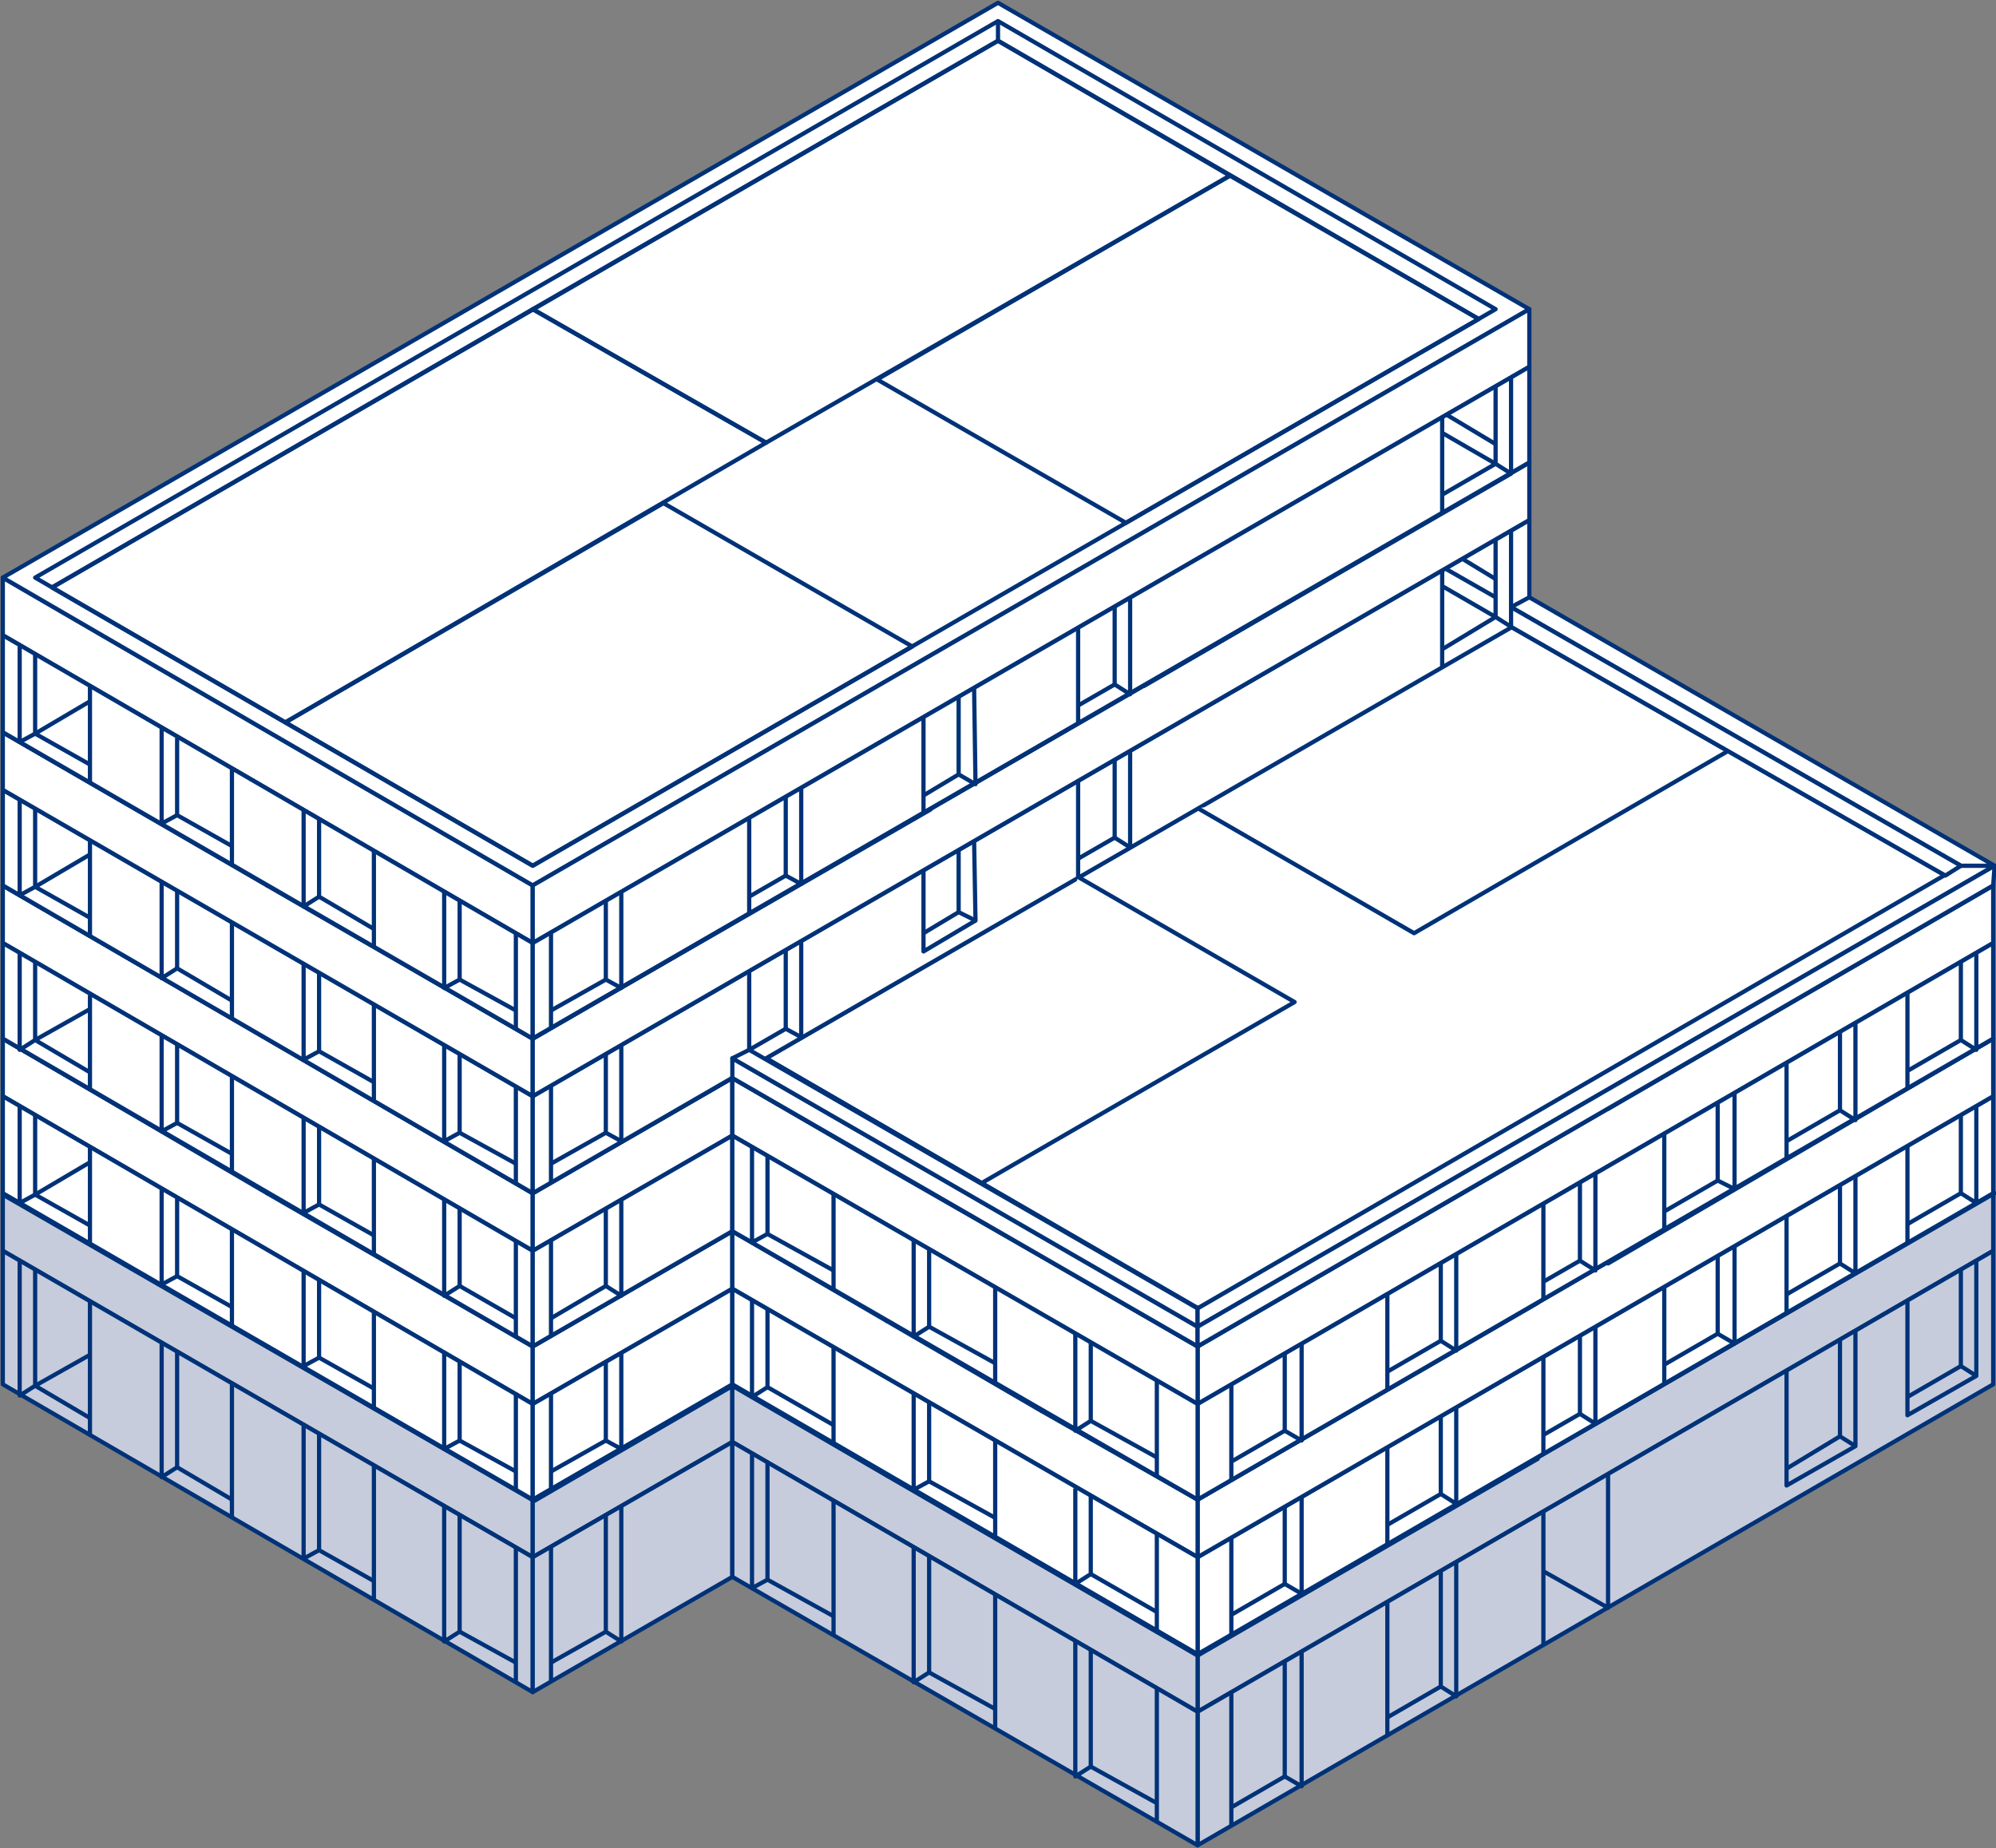 <?xml version="1.0" encoding="utf-8"?>
<!-- Generator: Adobe Illustrator 25.4.1, SVG Export Plug-In . SVG Version: 6.00 Build 0)  -->
<svg version="1.1" xmlns="http://www.w3.org/2000/svg" xmlns:xlink="http://www.w3.org/1999/xlink" x="0px" y="0px"
	 viewBox="0 0 142 131.5" style="enable-background:new 0 0 142 131.5;" xml:space="preserve">
<rect x="0" y="0" width="142" height="131.5" fill="#808080" stroke="none"/>
<style type="text/css">
	.st0{fill:#C6CCDC;stroke:#003278;stroke-width:0.3;stroke-linejoin:round;stroke-miterlimit:10;}
	.st1{fill:none;stroke:#003278;stroke-width:0.3;stroke-linejoin:round;stroke-miterlimit:10;}
	.st2{fill:none;stroke:#F08222;stroke-width:0.3;stroke-miterlimit:10;}
	.st3{fill:#B4C3D7;stroke:#003278;stroke-width:0.3;stroke-linejoin:round;stroke-miterlimit:10;}
	.st4{fill:#FFFFFF;stroke:#003278;stroke-width:0.3;stroke-linejoin:round;stroke-miterlimit:10;}
</style>
<g id="eg00">
	<g>
		<polygon class="st0" points="0.2,89 0.2,84.9 37.9,106.7 37.9,110.8 		"/>
		<polygon class="st0" points="0.2,98.5 37.9,120.4 37.9,110.8 0.2,89 		"/>
		<line class="st1" x1="6.4" y1="92.6" x2="6.4" y2="102.2"/>
		<line class="st1" x1="16.5" y1="98.5" x2="16.5" y2="108"/>
		<line class="st1" x1="26.6" y1="104.3" x2="26.6" y2="113.9"/>
		<line class="st1" x1="36.7" y1="110.1" x2="36.7" y2="119.7"/>
		<polygon class="st0" points="37.9,110.8 37.9,106.7 52.1,98.5 52.1,102.6 		"/>
		<polygon class="st0" points="37.9,120.4 37.9,110.8 52.1,102.6 52.1,112.2 		"/>
		<line class="st1" x1="39.2" y1="110.1" x2="39.2" y2="119.7"/>
		<polygon class="st0" points="85.2,117.7 85.2,121.8 141.8,89 141.8,84.9 		"/>
		<polygon class="st0" points="85.2,131.3 85.2,121.8 141.8,89 141.8,98.5 		"/>
		<polyline class="st1" points="140.6,89.7 140.6,97.9 135.7,100.7 135.7,92.5 		"/>
		<polyline class="st1" points="132,94.7 132,102.9 127.1,105.7 127.1,97.5 		"/>
		<polyline class="st1" points="114.4,104.9 114.4,114.4 109.8,111.8 		"/>
		<line class="st0" x1="109.8" y1="107.5" x2="109.8" y2="117.1"/>
		<line class="st0" x1="98.7" y1="113.9" x2="98.7" y2="123.5"/>
		<line class="st0" x1="87.6" y1="120.3" x2="87.6" y2="129.9"/>
		<polygon class="st0" points="52.1,102.6 85.2,121.8 85.2,117.7 52.1,98.5 		"/>
		<polygon class="st0" points="52.1,112.2 85.2,131.3 85.2,121.8 52.1,102.6 		"/>
		<line class="st1" x1="82.3" y1="120.1" x2="82.3" y2="129.7"/>
		<line class="st1" x1="70.8" y1="113.5" x2="70.8" y2="123"/>
		<line class="st1" x1="59.3" y1="106.8" x2="59.3" y2="116.4"/>
		<polyline class="st1" points="54.6,104.1 54.6,112.4 53.5,113 53.5,103.5 		"/>
		<line class="st1" x1="54.6" y1="112.4" x2="59.3" y2="115"/>
		<polyline class="st1" points="66.1,110.7 66.1,119 65,119.7 65,110.1 		"/>
		<line class="st1" x1="66.1" y1="119" x2="70.8" y2="121.6"/>
		<polyline class="st1" points="77.6,117.4 77.6,125.7 76.5,126.4 76.5,116.8 		"/>
		<line class="st1" x1="77.6" y1="125.7" x2="82.3" y2="128.3"/>
		<polyline class="st1" points="32.7,107.8 32.7,116.1 31.6,116.8 31.6,107.2 		"/>
		<line class="st1" x1="32.7" y1="116.1" x2="36.7" y2="118.3"/>
		<polyline class="st1" points="139.5,90.3 139.5,97.2 140.6,97.9 		"/>
		<line class="st1" x1="139.5" y1="97.2" x2="135.7" y2="99.4"/>
		<polyline class="st1" points="130.9,95.3 130.9,102.2 132,102.9 		"/>
		<line class="st1" x1="130.9" y1="102.2" x2="127.1" y2="104.5"/>
		<polyline class="st1" points="102.5,111.7 102.5,120 103.6,120.7 103.6,111.1 		"/>
		<line class="st1" x1="102.5" y1="120" x2="98.7" y2="122.2"/>
		<polyline class="st1" points="91.4,118.1 91.4,126.4 92.6,127.1 92.6,117.5 		"/>
		<line class="st1" x1="91.4" y1="126.4" x2="87.6" y2="128.6"/>
		<polyline class="st1" points="43.1,107.8 43.1,116.1 44.2,116.8 44.2,107.2 		"/>
		<line class="st1" x1="43.1" y1="116.1" x2="39.2" y2="118.3"/>
		<polyline class="st1" points="2.5,90.3 2.5,98.6 1.4,99.3 1.4,89.7 		"/>
		<polyline class="st1" points="6.4,96.4 2.5,98.6 6.4,100.9 		"/>
		<polyline class="st1" points="12.6,96.2 12.6,104.4 16.5,106.7 		"/>
		<polyline class="st1" points="12.6,104.4 11.5,105.1 11.5,95.5 		"/>
		<polyline class="st1" points="22.7,102 22.7,110.3 26.6,112.5 		"/>
		<polyline class="st1" points="22.7,110.3 21.6,110.9 21.6,101.4 		"/>
		<polygon class="st0" points="0.2,84.9 71,43.9 141.9,84.9 85.2,117.7 52.1,98.5 38,106.7 		"/>
		<path class="st2" d="M63.6,103.5"/>
		<path class="st2" d="M86.4,90.4"/>
	</g>
	<g>
		<polygon class="st3" points="0.2,85 25.1,70.6 49.4,84.6 52.6,82.7 66.1,90.5 38,106.8 		"/>
		<polygon class="st3" points="76.3,84.6 87.3,91 63.1,105 52.1,98.6 		"/>
		<polygon class="st3" points="109.4,103.8 85.2,117.8 63.1,105 87.3,91 		"/>
		<polygon class="st3" points="103.3,94.4 114.4,100.8 141.8,84.9 130.8,78.5 		"/>
		<polygon class="st3" points="108.8,65.7 130.8,78.5 103.3,94.4 81.3,81.7 		"/>
		<polygon class="st3" points="91.2,55.7 63.7,71.6 81.3,81.8 108.8,65.9 		"/>
		<polygon class="st3" points="71,44 43.5,59.9 63.7,71.6 91.2,55.7 		"/>
	</g>
</g>
<g id="og01">
	<polygon class="st4" points="0.2,78 0.2,73.9 37.9,95.8 37.9,99.9 	"/>
	<polygon class="st4" points="0.2,84.9 0.2,78 37.9,99.9 37.9,106.7 	"/>
	<line class="st1" x1="6.4" y1="81.6" x2="6.4" y2="88.5"/>
	<line class="st1" x1="16.5" y1="87.5" x2="16.5" y2="94.4"/>
	<line class="st1" x1="26.6" y1="93.3" x2="26.6" y2="100.2"/>
	<line class="st1" x1="36.7" y1="99.1" x2="36.7" y2="106"/>
	<polygon class="st4" points="37.9,99.9 37.9,95.8 52.1,87.6 52.1,91.7 	"/>
	<polygon class="st4" points="37.9,106.7 37.9,99.9 52.1,91.7 52.1,98.5 	"/>
	<line class="st1" x1="39.2" y1="106" x2="39.2" y2="99.1"/>
	<polygon class="st4" points="85.2,117.7 141.8,84.9 141.8,78 85.2,110.8 	"/>
	<polygon class="st4" points="85.2,106.7 85.2,110.8 141.8,78 141.8,73.9 	"/>
	<line class="st1" x1="87.6" y1="109.4" x2="87.6" y2="116.3"/>
	<line class="st1" x1="98.7" y1="103" x2="98.7" y2="109.8"/>
	<line class="st1" x1="109.8" y1="96.6" x2="109.8" y2="103.4"/>
	<line class="st1" x1="118.4" y1="91.6" x2="118.4" y2="98.4"/>
	<line class="st1" x1="127.1" y1="86.6" x2="127.1" y2="93.4"/>
	<line class="st1" x1="135.7" y1="81.6" x2="135.7" y2="88.4"/>
	<polygon class="st4" points="52.1,91.7 85.2,110.8 85.2,106.7 52.1,87.6 	"/>
	<polygon class="st4" points="85.2,117.7 52.1,98.5 52.1,91.7 85.2,110.8 	"/>
	<line class="st1" x1="59.3" y1="95.8" x2="59.3" y2="102.7"/>
	<line class="st1" x1="70.8" y1="102.5" x2="70.8" y2="109.4"/>
	<line class="st1" x1="82.3" y1="109.2" x2="82.3" y2="116"/>
	<polyline class="st1" points="54.6,93.2 54.6,98.7 53.5,99.4 53.5,92.5 	"/>
	<polyline class="st1" points="66.1,99.8 66.1,105.4 65,106 65,99.2 	"/>
	<polyline class="st1" points="77.6,106.5 77.6,112 76.5,112.7 76.5,105.9 	"/>
	<polyline class="st1" points="32.7,96.9 32.7,102.5 31.6,103.1 31.6,96.2 	"/>
	<polyline class="st1" points="139.5,79.4 139.5,84.9 140.6,85.6 140.6,78.7 	"/>
	<polyline class="st1" points="130.9,84.4 130.9,89.9 132,90.6 132,83.7 	"/>
	<polyline class="st1" points="122.2,89.4 122.2,94.9 123.4,95.6 123.4,88.7 	"/>
	<polyline class="st1" points="112.4,95.1 112.4,100.6 113.5,101.3 113.5,94.4 	"/>
	<polyline class="st1" points="102.5,100.8 102.5,106.3 103.6,107 103.6,100.1 	"/>
	<polyline class="st1" points="91.4,107.2 91.4,112.7 92.6,113.4 92.6,106.5 	"/>
	<polyline class="st1" points="43.1,96.9 43.1,102.5 44.2,103.1 44.2,96.2 	"/>
	<polyline class="st1" points="2.5,79.4 2.5,85 1.4,85.6 1.4,78.7 	"/>
	<polyline class="st1" points="6.4,82.7 2.5,85 6.4,87.2 	"/>
	<polyline class="st1" points="12.6,85.3 12.6,90.8 16.5,93 	"/>
	<polyline class="st1" points="12.6,90.8 11.5,91.4 11.5,84.6 	"/>
	<polyline class="st1" points="22.7,91.1 22.7,96.6 26.6,98.8 	"/>
	<polyline class="st1" points="22.7,96.6 21.6,97.2 21.6,90.4 	"/>
	<polygon class="st4" points="0.2,73.9 71,32.9 141.8,73.9 85.2,106.7 52.1,87.6 37.9,95.8 	"/>
	<line class="st1" x1="54.6" y1="98.7" x2="59.3" y2="101.4"/>
	<line class="st1" x1="66.1" y1="105.4" x2="70.8" y2="108"/>
	<line class="st1" x1="77.6" y1="112" x2="82.3" y2="114.7"/>
	<line class="st1" x1="32.7" y1="102.5" x2="36.7" y2="104.7"/>
	<line class="st1" x1="139.5" y1="84.9" x2="135.7" y2="87.1"/>
	<line class="st1" x1="130.9" y1="89.9" x2="127.1" y2="92.1"/>
	<line class="st1" x1="122.2" y1="94.9" x2="118.4" y2="97.1"/>
	<line class="st1" x1="112.4" y1="100.6" x2="109.8" y2="102.1"/>
	<line class="st1" x1="102.5" y1="106.3" x2="98.7" y2="108.5"/>
	<line class="st1" x1="91.4" y1="112.7" x2="87.6" y2="114.9"/>
	<line class="st1" x1="43.1" y1="102.5" x2="39.2" y2="104.7"/>
	<g>
		<polygon class="st3" points="0.2,73.9 35.6,53.4 54.5,64.3 19,84.9 		"/>
		<polygon class="st3" points="71,32.9 89.9,43.9 54.5,64.3 35.6,53.4 		"/>
		<polygon class="st3" points="47.1,68.6 66.1,79.5 37.9,95.8 19,84.9 		"/>
		<polygon class="st3" points="62.4,59.8 81.3,70.7 108.8,54.8 89.9,43.9 		"/>
		<polygon class="st3" points="108.8,54.8 119.8,61.2 92.3,77.1 81.3,70.7 		"/>
		<polygon class="st3" points="130.8,67.6 103.3,83.5 92.3,77.1 119.8,61.2 		"/>
		<polygon class="st3" points="141.8,73.9 114.4,89.9 103.3,83.5 130.8,67.6 		"/>
		<polygon class="st3" points="98.3,86.4 109.4,92.7 85.2,106.7 74.1,100.4 		"/>
		<polygon class="st3" points="63.1,94 87.3,80 98.3,86.4 74.1,100.4 		"/>
		<polygon class="st3" points="52.1,87.6 63.1,94 87.3,80 76.3,73.6 		"/>
	</g>
</g>
<g id="og02">
	<polygon class="st4" points="0.2,67.1 0.2,63 37.9,84.9 37.9,89 	"/>
	<polygon class="st4" points="0.2,73.9 0.2,67.1 37.9,89 37.9,95.8 	"/>
	<line class="st1" x1="36.7" y1="88.3" x2="36.7" y2="95.1"/>
	<line class="st1" x1="26.6" y1="82.4" x2="26.6" y2="89.3"/>
	<line class="st1" x1="16.5" y1="76.6" x2="16.5" y2="83.4"/>
	<line class="st1" x1="6.4" y1="70.8" x2="6.4" y2="77.6"/>
	<polygon class="st4" points="37.9,84.9 52.1,76.7 52.1,80.8 37.9,89 	"/>
	<polygon class="st4" points="37.9,95.8 37.9,89 52.1,80.8 52.1,87.6 	"/>
	<line class="st1" x1="39.2" y1="95.1" x2="39.2" y2="88.3"/>
	<polygon class="st4" points="85.2,95.8 85.2,99.9 141.8,67.1 141.8,63 	"/>
	<polygon class="st4" points="85.2,106.7 141.8,73.9 141.8,67.1 85.2,99.9 	"/>
	<line class="st1" x1="98.7" y1="92.1" x2="98.7" y2="98.9"/>
	<line class="st1" x1="109.8" y1="85.7" x2="109.8" y2="92.5"/>
	<line class="st4" x1="135.7" y1="70.7" x2="135.7" y2="77.5"/>
	<line class="st1" x1="127.1" y1="75.7" x2="127.1" y2="82.5"/>
	<line class="st1" x1="118.4" y1="80.7" x2="118.4" y2="87.5"/>
	<line class="st1" x1="87.6" y1="98.5" x2="87.6" y2="105.3"/>
	<polygon class="st4" points="52.1,76.7 85.2,95.8 85.2,99.9 52.1,80.8 	"/>
	<polygon class="st4" points="52.1,87.6 85.2,106.7 85.2,99.9 52.1,80.8 	"/>
	<line class="st1" x1="82.3" y1="98.2" x2="82.3" y2="105.1"/>
	<line class="st1" x1="70.8" y1="91.6" x2="70.8" y2="98.4"/>
	<line class="st1" x1="59.3" y1="84.9" x2="59.3" y2="91.8"/>
	<polyline class="st1" points="54.6,82.2 54.6,87.8 53.5,88.4 53.5,81.6 	"/>
	<polyline class="st1" points="66.1,88.9 66.1,94.4 65,95.1 65,88.2 	"/>
	<polyline class="st1" points="77.6,95.6 77.6,101.1 76.5,101.8 76.5,94.9 	"/>
	<polyline class="st1" points="32.7,86 32.7,91.5 31.6,92.2 31.6,85.3 	"/>
	<polyline class="st1" points="139.5,68.5 139.5,74 140.6,74.7 140.6,67.8 	"/>
	<polyline class="st1" points="130.9,73.5 130.9,79 132,79.7 132,72.8 	"/>
	<polyline class="st1" points="122.2,78.4 122.2,84 123.4,84.6 123.4,77.8 	"/>
	<polyline class="st1" points="112.4,84.2 112.4,89.7 113.5,90.4 113.5,83.5 	"/>
	<polyline class="st1" points="102.5,89.9 102.5,95.4 103.6,96.1 103.6,89.2 	"/>
	<polyline class="st1" points="91.4,96.3 91.4,101.8 92.6,102.5 92.6,95.6 	"/>
	<polyline class="st1" points="43.1,86 43.1,91.5 44.2,92.2 44.2,85.3 	"/>
	<polyline class="st1" points="2.5,68.5 2.5,74 1.4,74.7 1.4,67.8 	"/>
	<polyline class="st1" points="6.4,71.8 2.5,74 6.4,76.3 	"/>
	<polyline class="st1" points="12.6,74.3 12.6,79.9 16.5,82.1 	"/>
	<polyline class="st1" points="12.6,79.9 11.5,80.5 11.5,73.7 	"/>
	<polyline class="st1" points="22.7,80.2 22.7,85.7 26.6,87.9 	"/>
	<polyline class="st1" points="22.7,85.7 21.6,86.3 21.6,79.5 	"/>
	<polygon class="st4" points="0.2,63 71,22 141.8,63 85.2,95.8 52.1,76.7 37.9,84.9 	"/>
	<line class="st1" x1="54.6" y1="87.8" x2="59.3" y2="90.4"/>
	<line class="st1" x1="66.1" y1="94.4" x2="70.8" y2="97"/>
	<line class="st1" x1="77.6" y1="101.1" x2="82.3" y2="103.7"/>
	<line class="st1" x1="32.7" y1="91.5" x2="36.7" y2="93.8"/>
	<line class="st1" x1="139.5" y1="74" x2="135.7" y2="76.2"/>
	<line class="st1" x1="130.9" y1="79" x2="127.1" y2="81.2"/>
	<line class="st1" x1="122.2" y1="84" x2="118.4" y2="86.2"/>
	<line class="st1" x1="112.4" y1="89.7" x2="109.8" y2="91.2"/>
	<line class="st1" x1="102.5" y1="95.4" x2="98.7" y2="97.6"/>
	<line class="st1" x1="91.4" y1="101.8" x2="87.6" y2="104"/>
	<line class="st1" x1="43.1" y1="91.5" x2="39.2" y2="93.8"/>
	<g>
		<polygon class="st3" points="0.2,63 35.6,42.5 54.5,53.4 19,73.9 		"/>
		<polygon class="st3" points="71,22 89.9,32.9 54.5,53.4 35.6,42.5 		"/>
		<polygon class="st3" points="47.1,57.6 66.1,68.6 37.9,84.9 19,73.9 		"/>
		<polygon class="st3" points="62.4,48.8 81.3,59.8 108.8,43.9 89.9,32.9 		"/>
		<polygon class="st3" points="108.8,43.9 119.8,50.3 92.3,66.2 81.3,59.8 		"/>
		<polygon class="st3" points="130.8,56.6 103.3,72.5 92.3,66.2 119.8,50.3 		"/>
		<polygon class="st3" points="141.8,63 114.4,78.9 103.3,72.5 130.8,56.6 		"/>
		<polygon class="st3" points="98.3,75.4 109.4,81.8 85.2,95.8 74.1,89.4 		"/>
		<polygon class="st3" points="63.1,83.1 87.3,69.1 98.3,75.4 74.1,89.4 		"/>
		<polygon class="st3" points="52.1,76.7 63.1,83.1 87.3,69.1 76.3,62.7 		"/>
	</g>
</g>
<g id="og03">
	<polygon class="st4" points="54.5,75.3 107.5,44.6 138.4,62.3 85.2,93.1 	"/>
	<polygon class="st4" points="0.2,63 0.2,56.2 37.9,78 37.9,84.9 	"/>
	<line class="st1" x1="6.4" y1="59.8" x2="6.4" y2="66.7"/>
	<line class="st1" x1="16.5" y1="65.6" x2="16.5" y2="72.5"/>
	<line class="st1" x1="26.6" y1="71.5" x2="26.6" y2="78.3"/>
	<line class="st1" x1="36.7" y1="77.3" x2="36.7" y2="84.2"/>
	<polygon class="st4" points="37.9,78 37.9,84.9 108.8,43.9 108.8,37 	"/>
	<line class="st1" x1="39.2" y1="77.3" x2="39.2" y2="84.1"/>
	<line class="st1" x1="53.3" y1="69.1" x2="53.3" y2="76"/>
	<line class="st1" x1="76.7" y1="55.6" x2="76.7" y2="62.4"/>
	<line class="st1" x1="102.6" y1="40.6" x2="102.6" y2="47.5"/>
	<polygon class="st4" points="85.2,95.8 85.2,94.4 52.1,75.3 52.1,76.7 	"/>
	<polygon class="st4" points="52.1,75.3 53.3,74.7 85.2,93.1 85.2,94.4 	"/>
	<line class="st4" x1="54.5" y1="75.3" x2="86.3" y2="93.7"/>
	<polygon class="st4" points="85.2,93.1 139.5,61.6 141.9,61.6 85.2,94.4 	"/>
	<polygon class="st4" points="108.8,42.5 141.9,61.6 139.5,61.6 107.5,43.2 	"/>
	<polygon class="st4" points="107.5,43.2 107.5,44.6 138.4,62.3 139.5,61.6 	"/>
	<polyline class="st1" points="32.7,75 32.7,80.6 31.6,81.2 31.6,74.4 	"/>
	<line class="st1" x1="32.7" y1="80.6" x2="36.7" y2="82.8"/>
	<polyline class="st1" points="55.9,67.6 55.9,73.2 57,73.8 57,67 	"/>
	<line class="st1" x1="55.9" y1="73.2" x2="53.3" y2="74.7"/>
	<polyline class="st1" points="68.2,60.5 68.2,64.9 69.4,65.5 69.3,59.8 	"/>
	<line class="st1" x1="68.2" y1="64.9" x2="65.7" y2="66.4"/>
	<polyline class="st1" points="79.3,54.1 79.3,59.6 80.4,60.3 80.4,53.4 	"/>
	<line class="st1" x1="79.3" y1="59.6" x2="76.7" y2="61.1"/>
	<line class="st1" x1="106.4" y1="43.9" x2="102.6" y2="46.2"/>
	<polyline class="st1" points="43.1,75 43.1,80.6 44.2,81.2 44.2,74.4 	"/>
	<line class="st1" x1="43.1" y1="80.6" x2="39.2" y2="82.8"/>
	<polyline class="st1" points="2.5,57.5 2.5,63.1 1.4,63.7 1.4,56.9 	"/>
	<polyline class="st1" points="6.4,60.8 2.5,63.1 6.4,65.3 	"/>
	<polyline class="st1" points="12.6,63.4 12.6,68.9 16.5,71.2 	"/>
	<polyline class="st1" points="12.6,68.9 11.5,69.6 11.5,62.7 	"/>
	<polyline class="st1" points="22.7,69.2 22.7,74.8 26.6,77 	"/>
	<polyline class="st1" points="22.7,74.8 21.6,75.4 21.6,68.6 	"/>
	<line class="st1" x1="106.4" y1="42.5" x2="102.9" y2="40.5"/>
	<line class="st1" x1="106.4" y1="41.2" x2="104.1" y2="39.8"/>
	<polyline class="st1" points="102.6,41.7 106.4,43.9 106.4,38.4 	"/>
	<polyline class="st1" points="69.4,65.5 65.7,67.7 65.7,62 	"/>
	<line class="st1" x1="107.5" y1="44.6" x2="106.4" y2="43.9"/>
	<line class="st1" x1="107.5" y1="43.2" x2="107.5" y2="37.7"/>
	<polygon class="st4" points="0.2,56.2 0.2,52.1 37.9,73.9 37.9,78 	"/>
	<polygon class="st4" points="37.9,73.9 37.9,78 108.8,37 108.8,32.9 	"/>
	<polygon class="st4" points="0.2,52.1 71,11.1 108.8,32.9 37.9,73.9 	"/>
	<polyline class="st4" points="76.7,62.4 92.1,71.3 69.8,84.2 	"/>
	<polyline class="st4" points="85.2,57.5 100.6,66.4 123,53.4 	"/>
	<polygon class="st4" points="85.2,94.4 141.9,61.6 141.8,63 85.2,95.8 	"/>
	<path class="st1" d="M19,63"/>
	<path class="st1" d="M66.2,57.6"/>
	<path class="st1" d="M89.8,22"/>
	<g>
		<polygon class="st3" points="0.2,52.1 35.7,31.5 54.5,42.4 19,63 		"/>
		<polygon class="st3" points="71,11.1 89.8,22 54.5,42.4 35.7,31.5 		"/>
		<polygon class="st3" points="37.9,73.9 66.2,57.6 47.1,46.6 19,63 		"/>
		<polygon class="st3" points="81.4,48.8 108.8,32.9 89.8,22 62.4,37.8 		"/>
	</g>
</g>
<g id="og04">
	<polygon class="st4" points="0.2,41.1 0.2,45.2 37.9,67.1 37.9,63 	"/>
	<polygon class="st4" points="0.2,41.1 71,0.2 108.8,22 37.9,63 	"/>
	<polygon class="st4" points="37.9,67.1 108.8,26.1 108.8,22 37.9,63 	"/>
	<polygon class="st4" points="0.2,45.2 0.2,52.1 37.9,73.9 37.9,67.1 	"/>
	<line class="st1" x1="6.4" y1="48.9" x2="6.4" y2="55.7"/>
	<line class="st1" x1="16.5" y1="54.7" x2="16.5" y2="61.6"/>
	<line class="st1" x1="26.6" y1="60.6" x2="26.6" y2="67.4"/>
	<line class="st1" x1="36.7" y1="66.4" x2="36.7" y2="73.2"/>
	<polygon class="st4" points="37.9,73.9 108.8,32.9 108.8,26.1 37.9,67.1 	"/>
	<line class="st1" x1="39.2" y1="66.4" x2="39.2" y2="73.2"/>
	<line class="st4" x1="102.6" y1="29.7" x2="102.6" y2="36.5"/>
	<line class="st4" x1="53.3" y1="58.2" x2="53.3" y2="65.1"/>
	<line class="st4" x1="65.7" y1="51.1" x2="65.7" y2="57.9"/>
	<line class="st4" x1="76.7" y1="44.7" x2="76.7" y2="51.5"/>
	<polyline class="st1" points="2.5,46.6 2.5,52.2 1.4,52.8 1.4,46 	"/>
	<polyline class="st1" points="6.4,49.9 2.5,52.2 6.4,54.4 	"/>
	<polyline class="st1" points="32.7,64.1 32.7,69.7 31.6,70.3 31.6,63.5 	"/>
	<line class="st1" x1="32.7" y1="69.7" x2="36.7" y2="71.9"/>
	<polyline class="st1" points="43.1,64.1 43.1,69.7 44.2,70.3 44.2,63.5 	"/>
	<line class="st1" x1="43.1" y1="69.7" x2="39.2" y2="71.9"/>
	<polyline class="st1" points="55.9,56.7 55.9,62.3 57,62.9 57,56.1 	"/>
	<line class="st1" x1="55.9" y1="62.3" x2="53.3" y2="63.8"/>
	<polyline class="st1" points="68.2,49.6 68.2,55.1 69.4,55.8 69.3,48.9 	"/>
	<line class="st1" x1="68.2" y1="55.1" x2="65.7" y2="56.6"/>
	<polyline class="st1" points="79.3,43.2 79.3,48.7 80.4,49.4 80.4,42.5 	"/>
	<line class="st1" x1="79.3" y1="48.7" x2="76.7" y2="50.2"/>
	<polyline class="st1" points="106.4,27.5 106.4,33 107.5,33.7 107.5,26.8 	"/>
	<line class="st1" x1="106.4" y1="33" x2="102.6" y2="35.2"/>
	<polyline class="st1" points="12.6,52.5 12.6,58 16.5,60.2 	"/>
	<polyline class="st1" points="12.6,58 11.5,58.6 11.5,51.8 	"/>
	<polyline class="st1" points="22.7,58.3 22.7,63.8 26.6,66.1 	"/>
	<polyline class="st1" points="22.7,63.8 21.6,64.5 21.6,57.6 	"/>
	<line class="st1" x1="37.9" y1="73.9" x2="107.5" y2="33.7"/>
	<line class="st1" x1="106.4" y1="31.6" x2="102.9" y2="29.5"/>
	<line class="st1" x1="106.4" y1="33" x2="102.6" y2="30.8"/>
	<polygon class="st1" points="71,1.5 106.4,22 37.9,61.6 2.5,41.1 	"/>
	<line class="st1" x1="71" y1="2.9" x2="3.7" y2="41.8"/>
	<polyline class="st1" points="71,1.5 71,2.9 105.2,22.7 	"/>
	<g>
		<polygon class="st1" points="37.9,22 54.5,31.5 20.3,51.4 3.7,41.8 		"/>
		<polygon class="st1" points="47.2,35.8 64.9,46 37.9,61.6 20.3,51.4 		"/>
		<polygon class="st1" points="62.4,27 80.1,37.2 105.2,22.7 87.5,12.5 		"/>
		<polygon class="st1" points="71,2.9 37.9,22 54.5,31.5 87.5,12.5 		"/>
	</g>
</g>
</svg>
